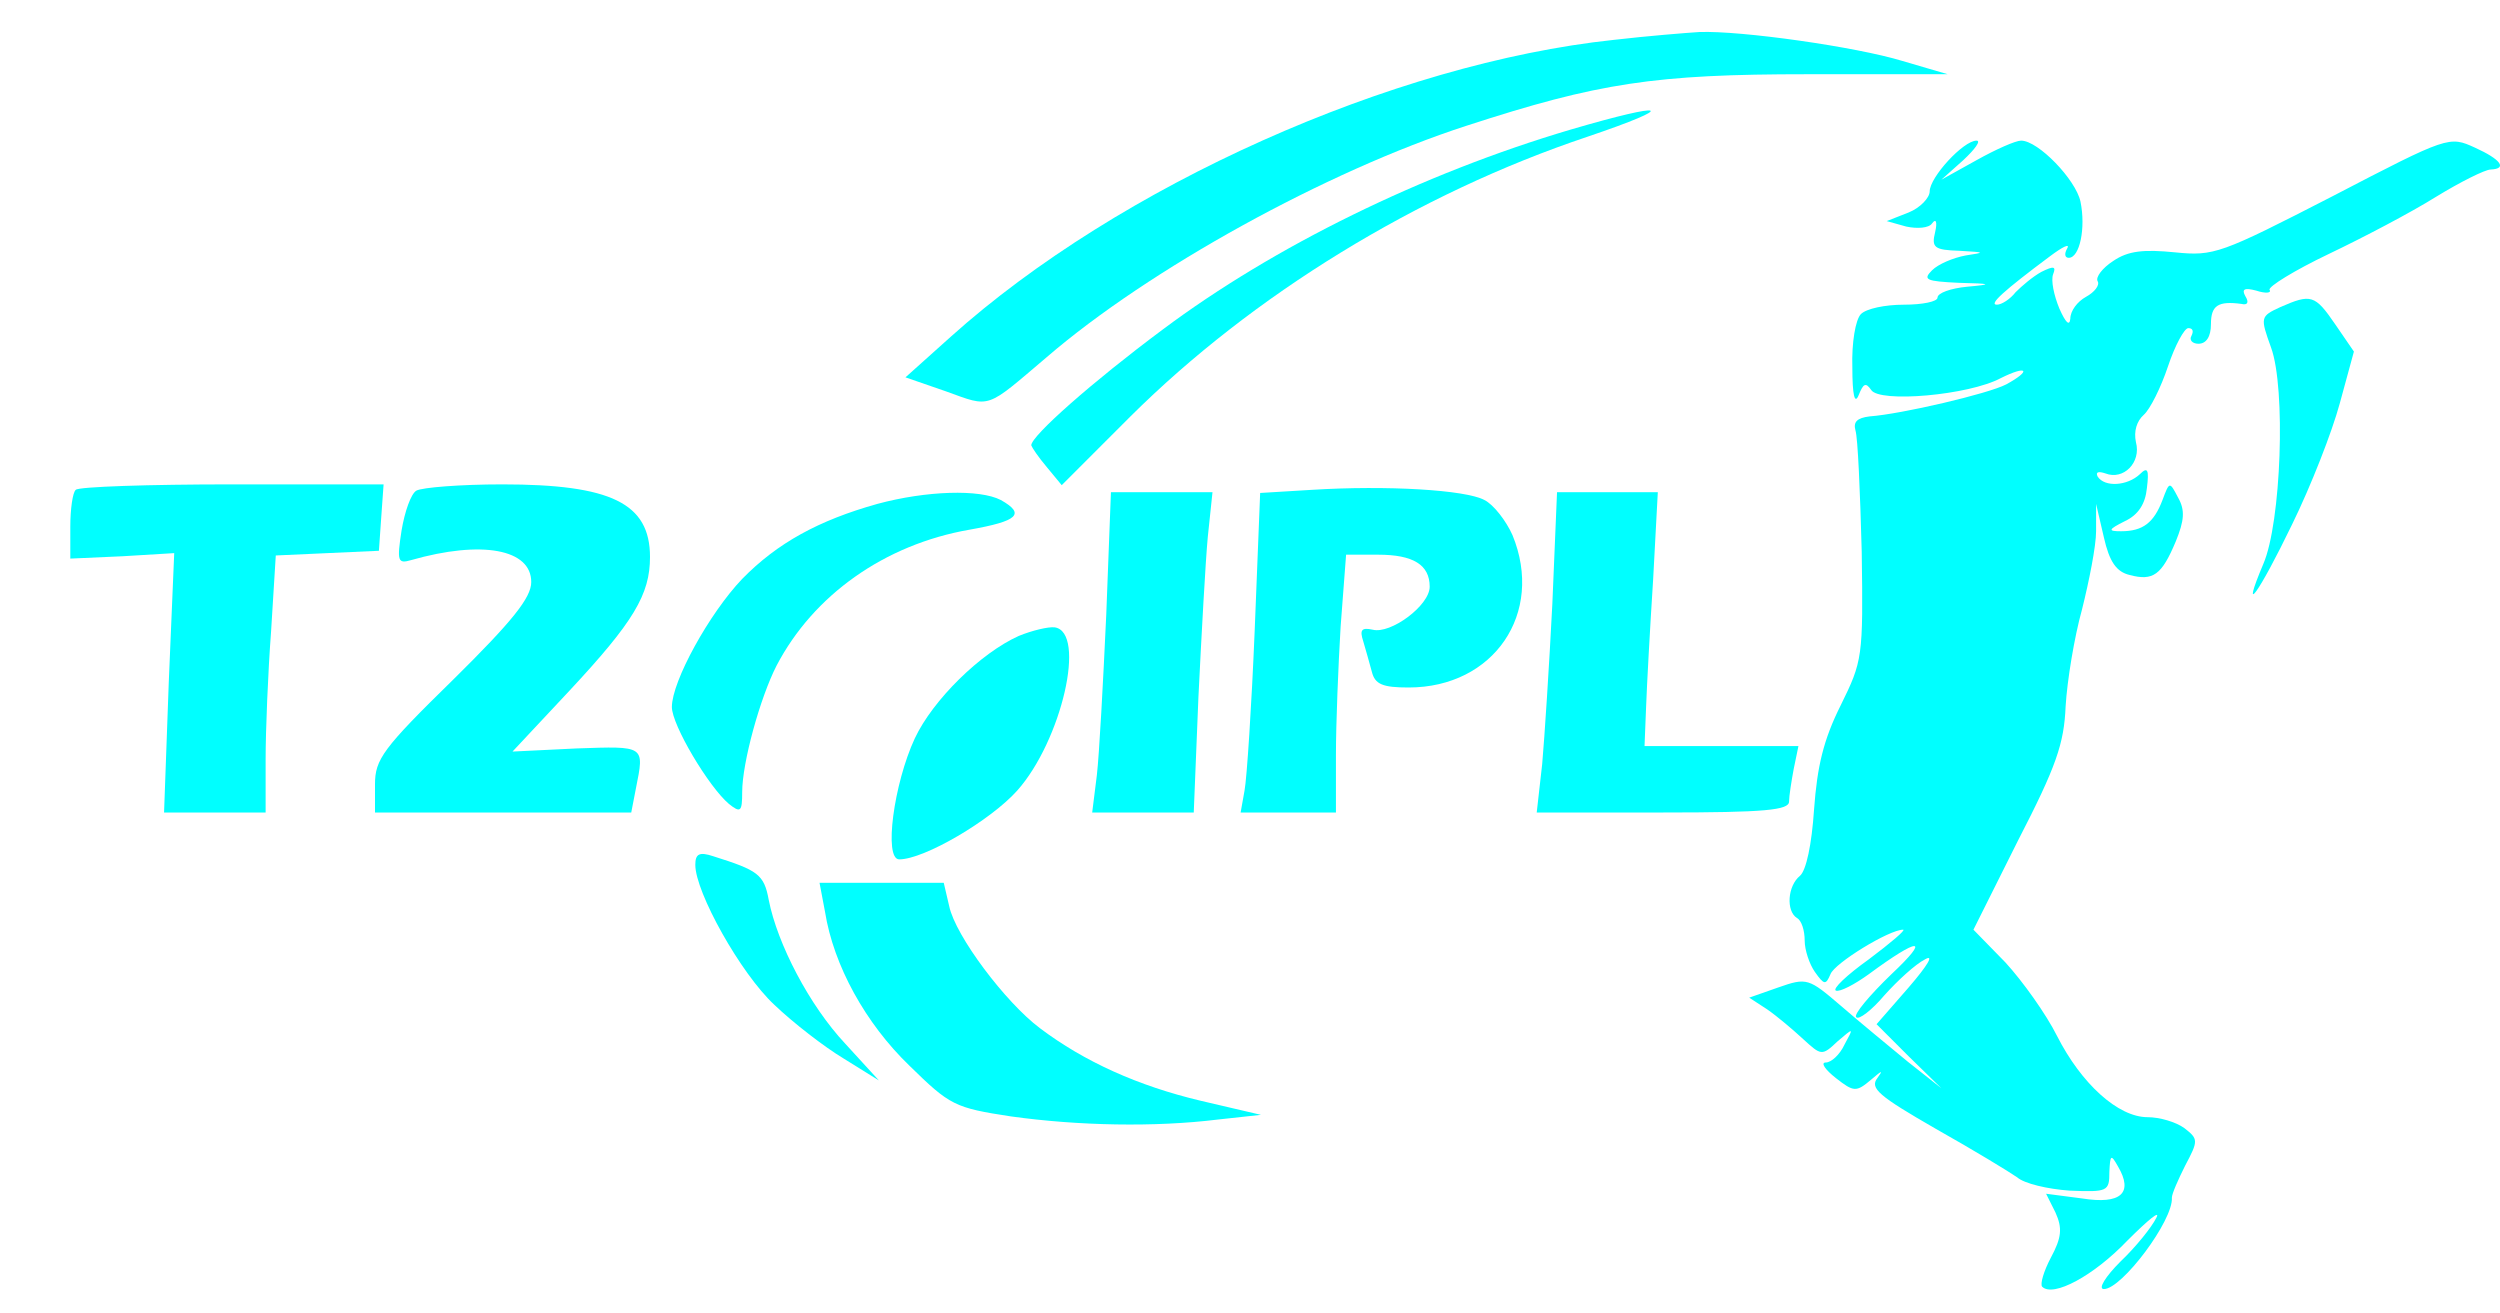 <?xml version="1.0" standalone="no"?>
<!DOCTYPE svg PUBLIC "-//W3C//DTD SVG 20010904//EN"
 "http://www.w3.org/TR/2001/REC-SVG-20010904/DTD/svg10.dtd">
<svg version="1.0" xmlns="http://www.w3.org/2000/svg"
 width="320pt" height="168pt" viewBox="0 0 320 168"
 preserveAspectRatio="xMidYMid meet">
<g transform="translate(0,168) scale(0.1,-0.1)"
fill="#00FFFF" stroke="none">
<path d="M2066 1629 c-283 -30 -634 -187 -849 -380 l-58 -52 52 -18 c58 -21
50 -23 129 44 130 112 358 238 537 296 169 55 241 66 437 66 l179 0 -58 17
c-59 18 -206 39 -260 37 -16 -1 -66 -5 -109 -10z"/>
<path d="M2010 1514 c-189 -56 -379 -149 -522 -256 -90 -67 -168 -136 -168
-148 1 -3 9 -15 20 -28 l19 -23 88 88 c156 155 367 285 585 358 118 40 104 46
-22 9z"/>
<path d="M2986 1429 c-144 -74 -152 -77 -202 -72 -40 4 -60 2 -79 -11 -14 -9
-23 -21 -20 -26 3 -5 -4 -14 -15 -20 -11 -6 -20 -18 -20 -28 -1 -10 -6 -5 -14
13 -7 17 -11 36 -8 44 4 10 1 11 -15 3 -11 -6 -25 -18 -33 -26 -7 -9 -18 -16
-24 -16 -11 0 9 18 68 62 16 12 26 17 22 10 -4 -7 -3 -12 2 -12 14 0 22 38 15
72 -6 28 -54 78 -76 78 -7 0 -32 -11 -57 -25 l-45 -25 28 25 c15 14 23 25 17
25 -17 0 -60 -47 -60 -65 0 -8 -12 -21 -27 -27 l-28 -11 25 -7 c14 -3 29 -2
33 4 5 7 7 2 4 -11 -5 -20 -1 -23 31 -24 33 -2 34 -2 8 -6 -16 -3 -35 -11 -43
-19 -12 -12 -8 -14 34 -16 43 -1 44 -2 11 -5 -21 -2 -38 -8 -38 -14 0 -5 -19
-9 -43 -9 -24 0 -48 -5 -55 -12 -7 -7 -12 -37 -11 -68 0 -36 3 -48 8 -36 6 15
9 17 16 7 10 -17 125 -7 166 15 34 17 40 10 7 -8 -23 -12 -134 -38 -175 -41
-16 -2 -21 -7 -18 -18 3 -9 6 -79 8 -155 2 -136 1 -140 -27 -197 -22 -44 -30
-78 -34 -133 -3 -45 -10 -78 -18 -85 -16 -13 -18 -45 -4 -54 6 -3 10 -16 10
-29 0 -12 6 -30 13 -40 12 -17 14 -17 20 -3 5 14 75 57 93 57 4 0 -16 -17 -44
-38 -28 -20 -47 -38 -42 -40 5 -2 24 8 42 21 65 48 80 48 29 0 -28 -27 -49
-52 -45 -55 3 -4 20 9 36 28 17 19 40 40 52 46 12 7 4 -7 -21 -36 l-41 -47 41
-41 42 -41 -43 34 c-23 19 -62 51 -85 71 -42 36 -44 37 -81 24 l-37 -13 23
-15 c13 -9 33 -26 46 -38 23 -21 24 -22 44 -3 21 18 21 18 9 -4 -6 -13 -17
-23 -24 -23 -7 0 -1 -9 13 -20 23 -18 26 -18 45 -2 14 12 16 13 8 2 -10 -13 2
-23 75 -65 48 -27 94 -55 104 -62 9 -8 39 -15 67 -17 49 -2 51 -1 51 24 1 22
2 23 11 7 20 -34 4 -49 -46 -41 l-46 6 12 -24 c9 -20 8 -32 -6 -58 -9 -17 -14
-34 -11 -37 14 -14 66 14 109 59 27 27 43 40 37 29 -6 -12 -26 -37 -46 -56
-19 -19 -29 -35 -21 -35 23 0 89 88 87 117 0 5 8 23 17 41 17 32 17 34 -1 48
-11 8 -32 14 -47 14 -38 0 -85 43 -116 104 -14 28 -44 70 -66 94 l-41 42 57
114 c49 95 59 124 61 172 2 33 11 88 21 124 9 36 18 81 18 100 l0 35 10 -43
c7 -31 16 -44 33 -48 30 -8 41 0 59 43 11 27 12 40 3 56 -11 21 -11 21 -20 -3
-11 -29 -25 -40 -53 -40 -17 0 -17 2 5 13 17 8 26 22 28 42 3 24 1 28 -9 18
-16 -15 -45 -17 -54 -3 -3 6 1 7 10 4 23 -9 46 14 39 40 -3 14 1 27 10 35 8 7
22 35 31 62 9 27 21 49 26 49 6 0 7 -4 4 -10 -3 -5 1 -10 9 -10 10 0 16 9 16
25 0 24 9 30 39 26 8 -2 10 2 5 10 -5 9 -1 11 14 7 12 -4 20 -3 17 1 -2 4 32
25 76 46 44 21 105 53 137 73 31 19 63 35 70 35 22 1 13 13 -20 28 -33 15 -34
15 -182 -62z"/>
<path d="M2919 1287 c-26 -12 -26 -13 -12 -52 19 -52 13 -224 -10 -277 -30
-71 -6 -38 37 51 24 49 51 118 61 155 l18 66 -24 35 c-26 38 -31 39 -70 22z"/>
<path d="M97 1053 c-4 -3 -7 -25 -7 -47 l0 -41 67 3 66 4 -7 -166 -6 -166 65
0 65 0 0 68 c0 37 3 111 7 164 l6 97 66 3 66 3 3 43 3 42 -194 0 c-106 0 -197
-3 -200 -7z"/>
<path d="M533 1052 c-7 -4 -15 -27 -19 -51 -6 -39 -5 -43 12 -38 91 26 154 14
154 -28 0 -20 -24 -50 -100 -125 -90 -88 -100 -102 -100 -134 l0 -36 164 0
164 0 6 31 c11 55 12 54 -76 51 l-82 -4 73 78 c82 88 103 123 103 171 0 69
-50 93 -189 93 -54 0 -103 -4 -110 -8z"/>
<path d="M1679 1053 l-66 -4 -7 -176 c-4 -97 -10 -189 -13 -205 l-5 -28 61 0
61 0 0 73 c0 41 3 115 6 165 l7 92 41 0 c45 0 66 -13 66 -41 0 -24 -50 -61
-73 -55 -14 3 -17 0 -12 -15 3 -10 8 -28 11 -39 4 -16 14 -20 47 -20 109 0
174 95 133 195 -8 18 -24 39 -36 45 -24 13 -125 19 -221 13z"/>
<path d="M1123 1035 c-75 -21 -128 -50 -173 -96 -42 -44 -90 -131 -90 -164 0
-23 47 -102 73 -124 15 -12 17 -10 17 15 0 38 23 121 44 162 47 90 138 155
247 174 62 11 72 20 40 38 -27 14 -95 12 -158 -5z"/>
<path d="M1416 893 c-4 -87 -9 -179 -12 -205 l-6 -48 65 0 65 0 6 148 c4 81 9
173 12 205 l6 57 -65 0 -65 0 -6 -157z"/>
<path d="M1987 907 c-4 -79 -10 -171 -13 -205 l-7 -62 162 0 c130 0 161 3 161
14 0 7 3 26 6 42 l6 29 -99 0 -98 0 2 50 c1 28 5 101 9 163 l6 112 -64 0 -65
0 -6 -143z"/>
<path d="M1304 866 c-49 -22 -110 -82 -133 -131 -27 -58 -40 -155 -20 -155 32
0 117 50 151 88 57 64 89 203 48 209 -8 1 -29 -4 -46 -11z"/>
<path d="M890 573 c0 -35 58 -139 101 -179 24 -23 64 -54 89 -69 l45 -28 -43
47 c-46 49 -87 128 -98 184 -6 33 -14 38 -71 56 -18 6 -23 3 -23 -11z"/>
<path d="M1056 513 c11 -69 52 -143 108 -197 52 -51 58 -54 130 -65 86 -12
184 -14 265 -4 l55 6 -77 18 c-80 19 -149 50 -206 93 -44 33 -108 118 -116
156 l-7 30 -79 0 -80 0 7 -37z"/>
</g>
</svg>
